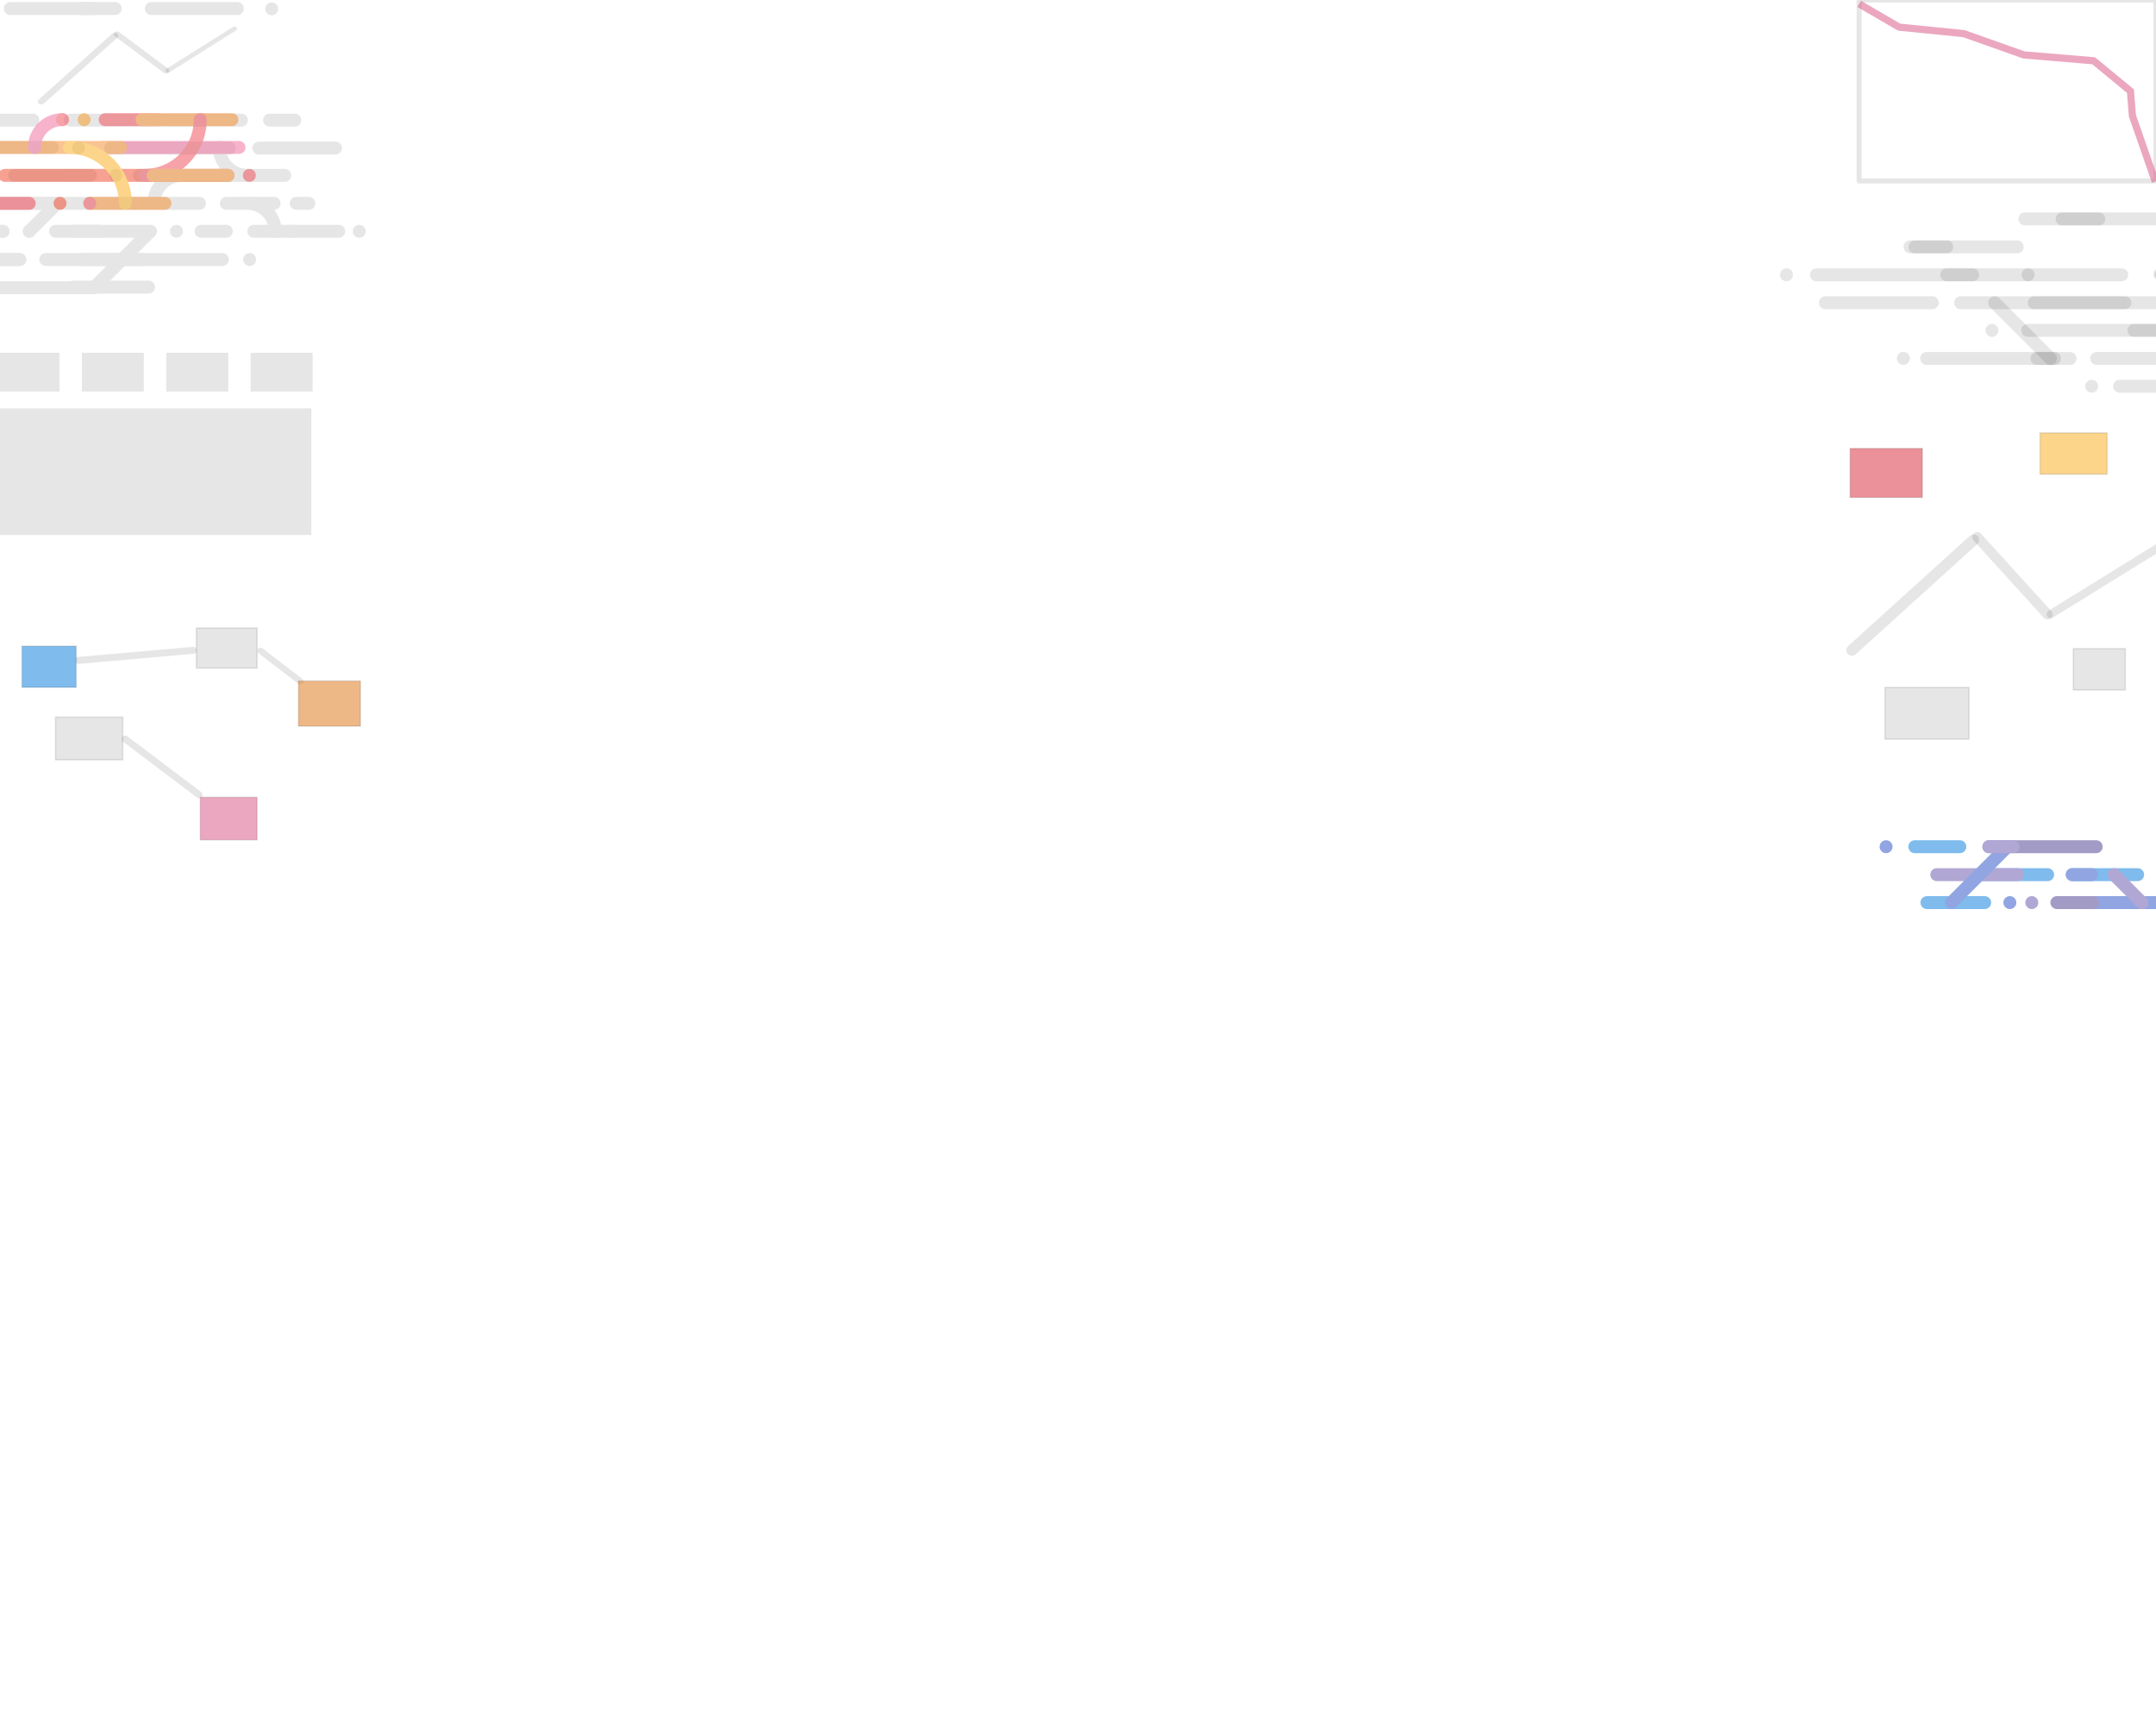 <?xml version="1.0" encoding="UTF-8" standalone="no"?>
<svg
   xmlns:dc="http://purl.org/dc/elements/1.1/"
   xmlns:cc="http://creativecommons.org/ns#"
   xmlns:rdf="http://www.w3.org/1999/02/22-rdf-syntax-ns#"
   xmlns:svg="http://www.w3.org/2000/svg"
   xmlns="http://www.w3.org/2000/svg"
   xmlns:sodipodi="http://sodipodi.sourceforge.net/DTD/sodipodi-0.dtd"
   xmlns:inkscape="http://www.inkscape.org/namespaces/inkscape"
   viewBox="0 0 1500 1200"
   id="svg2"
   version="1.1"
   inkscape:version="0.91 r13725"
   sodipodi:docname="home-bg.svg">
  <sodipodi:namedview
     pagecolor="#ffffff"
     bordercolor="#666666"
     borderopacity="1"
     objecttolerance="10"
     gridtolerance="10"
     guidetolerance="10"
     inkscape:pageopacity="0"
     inkscape:pageshadow="2"
     inkscape:window-width="1871"
     inkscape:window-height="1056"
     id="namedview670"
     showgrid="false"
     showguides="true"
     inkscape:zoom="0.55625733"
     inkscape:cx="814.10827"
     inkscape:cy="984.90169"
     inkscape:window-x="49"
     inkscape:window-y="24"
     inkscape:window-maximized="1"
     inkscape:current-layer="svg2">
    <inkscape:grid
       type="xygrid"
       id="grid4835" />
    <sodipodi:guide
       position="0,0"
       orientation="0,1500"
       id="guide4837" />
    <sodipodi:guide
       position="1500,0"
       orientation="-1200,0"
       id="guide4839" />
    <sodipodi:guide
       position="1500,1200"
       orientation="0,-1500"
       id="guide4841" />
    <sodipodi:guide
       position="0,1200"
       orientation="1200,0"
       id="guide4843" />
  </sodipodi:namedview>
  <defs
     id="defs4">
    <style
       id="style6">.cls-1{opacity:0.1;}.cls-10,.cls-11,.cls-12,.cls-13,.cls-14,.cls-15,.cls-16,.cls-17,.cls-18,.cls-19,.cls-2,.cls-20,.cls-21,.cls-22,.cls-23,.cls-24,.cls-25,.cls-26,.cls-4,.cls-5,.cls-6,.cls-7,.cls-8,.cls-9{fill:none;stroke-linecap:round;stroke-miterlimit:10;stroke-width:9px;}.cls-2{stroke:#000;}.cls-3{opacity:0.5;}.cls-4{stroke:#7fc242;}.cls-5{stroke:#00ade0;}.cls-6{stroke:#009c72;}.cls-7{stroke:#00759f;}.cls-8{stroke:#3bb65d;}.cls-9{stroke:#007e50;}.cls-10{stroke:#3f793b;}.cls-11{stroke:#3f913b;}.cls-12{stroke:#006c56;}.cls-13{stroke:#2d954a;}.cls-14{stroke:#ef4751;}.cls-15{stroke:#f58826;}.cls-16{stroke:#ef3b4b;}.cls-17{stroke:#ef6897;}.cls-18{stroke:#ef4426;}.cls-19{stroke:#ee4550;}.cls-20{stroke:#ee4651;}.cls-21{stroke:#f8981d;}.cls-22{stroke:#faac18;}.cls-23{stroke:#0078dc;}.cls-24{stroke:#224cc3;}.cls-25{stroke:#6450aa;}.cls-26{stroke:#45378d;}</style>
  </defs>
  <title
     id="title8">home-code-bg-alt-05</title>
  <path
     style="display:inline;fill:none;fill-rule:evenodd;stroke:#000000;stroke-width:4.842;stroke-linecap:round;stroke-linejoin:miter;stroke-miterlimit:4;stroke-dasharray:none;stroke-opacity:0.098"
     d="M 138.538,552.897 87.11,514.087"
     id="path4988"
     inkscape:connector-type="polyline"
     inkscape:connector-curvature="0" />
  <path
     style="display:inline;fill:none;fill-rule:evenodd;stroke:#000000;stroke-width:4.379;stroke-linecap:round;stroke-linejoin:round;stroke-miterlimit:4;stroke-dasharray:none;stroke-opacity:0.098"
     d="M 208.986,474.011 181.293,452.75"
     id="path4986"
     inkscape:connector-type="polyline"
     inkscape:connector-curvature="0" />
  <path
     style="fill:none;fill-rule:evenodd;stroke:#000000;stroke-width:4.856;stroke-linecap:round;stroke-linejoin:miter;stroke-miterlimit:4;stroke-dasharray:none;stroke-opacity:0.098"
     d="m 54.757,459.409 79.697,-7.006"
     id="path4984"
     inkscape:connector-type="polyline"
     inkscape:connector-curvature="0" />
  <g
     id="top_right"
     data-name="top right"
     class="cls-1">
    <line
       class="cls-2"
       x1="167.96"
       y1="83.57"
       x2="115.38"
       y2="83.57"
       id="line194" />
    <line
       class="cls-2"
       x1="141.67"
       y1="83.57"
       x2="48.86"
       y2="83.57"
       id="line196" />
    <line
       class="cls-2"
       x1="130.26"
       y1="103"
       x2="76.96"
       y2="103"
       id="line198" />
    <line
       class="cls-2"
       x1="233.39"
       y1="103"
       x2="180.09"
       y2="103"
       id="line200" />
    <line
       class="cls-2"
       x1="159.53"
       y1="103"
       x2="115.97"
       y2="103"
       id="line202" />
    <line
       class="cls-2"
       x1="187.56"
       y1="83.57"
       x2="205.13"
       y2="83.57"
       id="line204" />
    <line
       class="cls-2"
       x1="62.8"
       y1="122.01"
       x2="10.22"
       y2="122.01"
       id="line206" />
    <line
       class="cls-2"
       x1="103.34"
       y1="199.74"
       x2="50.75"
       y2="199.74"
       id="line208" />
    <line
       class="cls-2"
       x1="62.8"
       y1="122.01"
       x2="45.23"
       y2="122.01"
       id="line210" />
    <line
       class="cls-2"
       x1="96.98"
       y1="122.01"
       x2="198.09"
       y2="122.01"
       id="line212" />
    <line
       class="cls-2"
       x1="-35.94"
       y1="200.18"
       x2="65.18"
       y2="200.18"
       id="line214" />
    <line
       class="cls-2"
       x1="80.51"
       y1="122.01"
       x2="80.51"
       y2="122.01"
       id="line216" />
    <path
       class="cls-2"
       d="M152.59,102.57A19.44,19.44,0,0,0,172,122"
       id="path218" />
    <line
       class="cls-2"
       x1="54.67"
       y1="102.79"
       x2="54.67"
       y2="102.79"
       id="line220" />
    <line
       class="cls-2"
       x1="-9.22"
       y1="102.57"
       x2="36.46"
       y2="102.57"
       id="line222" />
    <line
       class="cls-2"
       x1="189.03"
       y1="6.16"
       x2="189.03"
       y2="6.16"
       id="line224" />
    <line
       class="cls-2"
       x1="57.1"
       y1="5.95"
       x2="80.16"
       y2="5.95"
       id="line226" />
    <line
       class="cls-2"
       x1="105.21"
       y1="5.95"
       x2="165.14"
       y2="5.95"
       id="line228" />
    <line
       class="cls-2"
       x1="64.33"
       y1="5.95"
       x2="7.18"
       y2="5.95"
       id="line230" />
    <line
       class="cls-2"
       x1="249.91"
       y1="160.89"
       x2="249.91"
       y2="160.89"
       id="line232" />
    <line
       class="cls-2"
       x1="201.68"
       y1="160.89"
       x2="201.68"
       y2="160.89"
       id="line234" />
    <line
       class="cls-2"
       x1="-15.41"
       y1="160.89"
       x2="2.17"
       y2="160.89"
       id="line236" />
    <line
       class="cls-2"
       x1="139.9"
       y1="160.89"
       x2="157.47"
       y2="160.89"
       id="line238" />
    <line
       class="cls-2"
       x1="206.08"
       y1="141.45"
       x2="214.86"
       y2="141.45"
       id="line240" />
    <line
       class="cls-2"
       x1="38.66"
       y1="160.89"
       x2="69.36"
       y2="160.89"
       id="line242" />
    <line
       class="cls-2"
       x1="52.14"
       y1="160.89"
       x2="104.73"
       y2="160.89"
       id="line244" />
    <line
       class="cls-2"
       x1="1.83"
       y1="160.89"
       x2="1.83"
       y2="160.89"
       id="line246" />
    <line
       class="cls-2"
       x1="20.4"
       y1="160.89"
       x2="20.4"
       y2="160.89"
       id="line248" />
    <line
       class="cls-2"
       x1="-59.37"
       y1="141.45"
       x2="39.84"
       y2="141.45"
       id="line250" />
    <line
       class="cls-2"
       x1="157.47"
       y1="141.45"
       x2="190.73"
       y2="141.45"
       id="line252" />
    <line
       class="cls-2"
       x1="-6.37"
       y1="141.45"
       x2="138.77"
       y2="141.45"
       id="line254" />
    <line
       class="cls-2"
       x1="122.78"
       y1="160.89"
       x2="122.78"
       y2="160.89"
       id="line256" />
    <line
       class="cls-2"
       x1="235.71"
       y1="160.89"
       x2="176.6"
       y2="160.89"
       id="line258" />
    <path
       class="cls-2"
       d="M191.46,160.89A19.44,19.44,0,0,0,172,141.45"
       id="path260" />
    <path
       class="cls-2"
       d="M107.09,141.45A19.44,19.44,0,0,1,126.53,122"
       id="path262" />
    <line
       class="cls-2"
       x1="20.4"
       y1="160.89"
       x2="39.84"
       y2="141.45"
       id="line264" />
    <line
       class="cls-2"
       x1="173.67"
       y1="180.52"
       x2="173.67"
       y2="180.52"
       id="line266" />
    <line
       class="cls-2"
       x1="31.86"
       y1="180.52"
       x2="98.35"
       y2="180.52"
       id="line268" />
    <line
       class="cls-2"
       x1="-54.94"
       y1="180.52"
       x2="13.9"
       y2="180.52"
       id="line270" />
    <line
       class="cls-2"
       x1="-4.69"
       y1="180.52"
       x2="12.89"
       y2="180.52"
       id="line272" />
    <line
       class="cls-2"
       x1="154.69"
       y1="180.52"
       x2="57.45"
       y2="180.52"
       id="line274" />
    <line
       class="cls-2"
       x1="104.17"
       y1="161.3"
       x2="65.73"
       y2="199.74"
       id="line276" />
    <line
       class="cls-2"
       x1="22.82"
       y1="83.57"
       x2="-122.32"
       y2="83.57"
       id="line278" />
  </g>
  <g
     id="g4892"
     style="stroke:#000000;stroke-opacity:0.098">
    <line
       class="cls-2"
       x1="1324.262"
       y1="249.313"
       x2="1324.262"
       y2="249.313"
       id="line430"
       style="fill:none;stroke:#000000;stroke-width:9px;stroke-linecap:round;stroke-miterlimit:10;stroke-opacity:0.098" />
    <line
       class="cls-2"
       x1="1403.452"
       y1="171.723"
       x2="1332.322"
       y2="171.723"
       id="line432"
       style="fill:none;stroke:#000000;stroke-width:9px;stroke-linecap:round;stroke-miterlimit:10;stroke-opacity:0.098" />
    <line
       class="cls-2"
       x1="1328.862"
       y1="171.723"
       x2="1354.402"
       y2="171.723"
       id="line434"
       style="fill:none;stroke:#000000;stroke-width:9px;stroke-linecap:round;stroke-miterlimit:10;stroke-opacity:0.098" />
    <line
       class="cls-2"
       x1="1434.672"
       y1="152.293"
       x2="1460.222"
       y2="152.293"
       id="line436"
       style="fill:none;stroke:#000000;stroke-width:9px;stroke-linecap:round;stroke-miterlimit:10;stroke-opacity:0.098" />
    <line
       class="cls-2"
       x1="1474.702"
       y1="268.693"
       x2="1574.172"
       y2="268.693"
       id="line438"
       style="fill:none;stroke:#000000;stroke-width:9px;stroke-linecap:round;stroke-miterlimit:10;stroke-opacity:0.098" />
    <line
       class="cls-2"
       x1="1408.802"
       y1="152.293"
       x2="1541.472"
       y2="152.293"
       id="line440"
       style="fill:none;stroke:#000000;stroke-width:9px;stroke-linecap:round;stroke-miterlimit:10;stroke-opacity:0.098" />
    <line
       class="cls-2"
       x1="1387.792"
       y1="210.593"
       x2="1426.562"
       y2="249.363"
       id="line442"
       style="fill:none;stroke:#000000;stroke-width:9px;stroke-linecap:round;stroke-miterlimit:10;stroke-opacity:0.098" />
    <line
       class="cls-2"
       x1="1242.902"
       y1="191.163"
       x2="1242.902"
       y2="191.163"
       id="line444"
       style="fill:none;stroke:#000000;stroke-width:9px;stroke-linecap:round;stroke-miterlimit:10;stroke-opacity:0.098" />
    <line
       class="cls-2"
       x1="1417.172"
       y1="249.363"
       x2="1440.232"
       y2="249.363"
       id="line446"
       style="fill:none;stroke:#000000;stroke-width:9px;stroke-linecap:round;stroke-miterlimit:10;stroke-opacity:0.098" />
    <line
       class="cls-2"
       x1="1372.512"
       y1="191.163"
       x2="1263.742"
       y2="191.163"
       id="line448"
       style="fill:none;stroke:#000000;stroke-width:9px;stroke-linecap:round;stroke-miterlimit:10;stroke-opacity:0.098" />
    <line
       class="cls-2"
       x1="1572.782"
       y1="191.163"
       x2="1503.792"
       y2="191.163"
       id="line450"
       style="fill:none;stroke:#000000;stroke-width:9px;stroke-linecap:round;stroke-miterlimit:10;stroke-opacity:0.098" />
    <line
       class="cls-2"
       x1="1476.172"
       y1="191.163"
       x2="1354.402"
       y2="191.163"
       id="line452"
       style="fill:none;stroke:#000000;stroke-width:9px;stroke-linecap:round;stroke-miterlimit:10;stroke-opacity:0.098" />
    <line
       class="cls-2"
       x1="1411.032"
       y1="191.163"
       x2="1411.032"
       y2="191.163"
       id="line454"
       style="fill:none;stroke:#000000;stroke-width:9px;stroke-linecap:round;stroke-miterlimit:10;stroke-opacity:0.098" />
    <line
       class="cls-2"
       x1="1344.342"
       y1="210.593"
       x2="1269.992"
       y2="210.593"
       id="line456"
       style="fill:none;stroke:#000000;stroke-width:9px;stroke-linecap:round;stroke-miterlimit:10;stroke-opacity:0.098" />
    <line
       class="cls-2"
       x1="1533.052"
       y1="249.313"
       x2="1458.702"
       y2="249.313"
       id="line458"
       style="fill:none;stroke:#000000;stroke-width:9px;stroke-linecap:round;stroke-miterlimit:10;stroke-opacity:0.098" />
    <line
       class="cls-2"
       x1="1547.912"
       y1="210.593"
       x2="1415.252"
       y2="210.593"
       id="line460"
       style="fill:none;stroke:#000000;stroke-width:9px;stroke-linecap:round;stroke-miterlimit:10;stroke-opacity:0.098" />
    <line
       class="cls-2"
       x1="1478.372"
       y1="210.593"
       x2="1364.082"
       y2="210.593"
       id="line462"
       style="fill:none;stroke:#000000;stroke-width:9px;stroke-linecap:round;stroke-miterlimit:10;stroke-opacity:0.098" />
    <path
       class="cls-2"
       d="M 1444.882,191.163"
       id="path464"
       inkscape:connector-curvature="0"
       style="fill:none;stroke:#000000;stroke-width:9px;stroke-linecap:round;stroke-miterlimit:10;stroke-opacity:0.098" />
    <path
       class="cls-2"
       d="M 1348.102,171.723"
       id="path466"
       inkscape:connector-curvature="0"
       style="fill:none;stroke:#000000;stroke-width:9px;stroke-linecap:round;stroke-miterlimit:10;stroke-opacity:0.098" />
    <line
       class="cls-2"
       x1="1502.752"
       y1="190.733"
       x2="1541.192"
       y2="152.293"
       id="line468"
       style="fill:none;stroke:#000000;stroke-width:9px;stroke-linecap:round;stroke-miterlimit:10;stroke-opacity:0.098" />
    <line
       class="cls-2"
       x1="1385.862"
       y1="229.823"
       x2="1385.862"
       y2="229.823"
       id="line470"
       style="fill:none;stroke:#000000;stroke-width:9px;stroke-linecap:round;stroke-miterlimit:10;stroke-opacity:0.098" />
    <line
       class="cls-2"
       x1="1455.242"
       y1="268.693"
       x2="1455.242"
       y2="268.693"
       id="line472"
       style="fill:none;stroke:#000000;stroke-width:9px;stroke-linecap:round;stroke-miterlimit:10;stroke-opacity:0.098" />
    <line
       class="cls-2"
       x1="1554.612"
       y1="229.823"
       x2="1484.682"
       y2="229.823"
       id="line474"
       style="fill:none;stroke:#000000;stroke-width:9px;stroke-linecap:round;stroke-miterlimit:10;stroke-opacity:0.098" />
    <line
       class="cls-2"
       x1="1410.772"
       y1="229.823"
       x2="1499.722"
       y2="229.823"
       id="line476"
       style="fill:none;stroke:#000000;stroke-width:9px;stroke-linecap:round;stroke-miterlimit:10;stroke-opacity:0.098" />
    <line
       class="cls-2"
       x1="1340.412"
       y1="249.363"
       x2="1429.372"
       y2="249.363"
       id="line478"
       style="fill:none;stroke:#000000;stroke-width:9px;stroke-linecap:round;stroke-miterlimit:10;stroke-opacity:0.098" />
  </g>
  <g
     id="Layer_12"
     data-name="Layer 12"
     class="cls-3">
    <line
       class="cls-14"
       x1="73.18"
       y1="83.23"
       x2="109.7"
       y2="83.23"
       id="line607" />
    <line
       class="cls-15"
       x1="62.48"
       y1="141.44"
       x2="114.73"
       y2="141.44"
       id="line609" />
    <line
       class="cls-16"
       x1="-31.51"
       y1="141.44"
       x2="20.31"
       y2="141.44"
       id="line611" />
    <line
       class="cls-17"
       x1="72.01"
       y1="102.56"
       x2="166.27"
       y2="102.56"
       id="line613" />
    <line
       class="cls-18"
       x1="3.39"
       y1="122"
       x2="158.41"
       y2="122"
       id="line615" />
    <line
       class="cls-19"
       x1="173.49"
       y1="122"
       x2="173.49"
       y2="122"
       id="line617" />
    <line
       class="cls-18"
       x1="41.77"
       y1="141.44"
       x2="41.77"
       y2="141.44"
       id="line619" />
    <line
       class="cls-20"
       x1="62.48"
       y1="141.44"
       x2="62.48"
       y2="141.44"
       id="line621" />
    <line
       class="cls-21"
       x1="58.56"
       y1="83.23"
       x2="58.56"
       y2="83.23"
       id="line623" />
    <line
       class="cls-15"
       x1="-11.92"
       y1="102.56"
       x2="83.99"
       y2="102.56"
       id="line625" />
    <line
       class="cls-15"
       x1="98.77"
       y1="83.23"
       x2="161.32"
       y2="83.23"
       id="line627" />
    <path
       class="cls-17"
       d="M24,102.62A19.38,19.38,0,0,1,43.43,83.23"
       id="path629" />
    <path
       class="cls-20"
       d="M139.3,83.23A38.77,38.77,0,0,1,100.53,122"
       id="path631" />
    <path
       class="cls-22"
       d="M48.34,102.56a38.87,38.87,0,0,1,38.87,38.87"
       id="path633" />
    <line
       class="cls-20"
       x1="43.43"
       y1="83.23"
       x2="43.43"
       y2="83.23"
       id="line635" />
    <line
       class="cls-15"
       x1="106.46"
       y1="122"
       x2="158.7"
       y2="122"
       id="line637" />
  </g>
  <g
     id="Layer_5"
     data-name="Layer 5"
     class="cls-3">
    <line
       class="cls-23"
       x1="1380.22"
       y1="608.45"
       x2="1424.6"
       y2="608.45"
       id="line640" />
    <line
       class="cls-23"
       x1="1380.81"
       y1="627.89"
       x2="1340.65"
       y2="627.89"
       id="line642" />
    <line
       class="cls-24"
       x1="1503.62"
       y1="627.89"
       x2="1448.74"
       y2="627.89"
       id="line644" />
    <line
       class="cls-25"
       x1="1413.6"
       y1="627.89"
       x2="1413.6"
       y2="627.89"
       id="line646" />
    <line
       class="cls-24"
       x1="1398.33"
       y1="627.89"
       x2="1398.33"
       y2="627.89"
       id="line648" />
    <line
       class="cls-25"
       x1="1347.49"
       y1="608.45"
       x2="1403.68"
       y2="608.45"
       id="line650" />
    <line
       class="cls-23"
       x1="1441.74"
       y1="608.45"
       x2="1487.23"
       y2="608.45"
       id="line652" />
    <line
       class="cls-26"
       x1="1431.03"
       y1="627.89"
       x2="1455.92"
       y2="627.89"
       id="line654" />
    <line
       class="cls-25"
       x1="1490.21"
       y1="627.89"
       x2="1470.78"
       y2="608.45"
       id="line656" />
    <line
       class="cls-24"
       x1="1396.57"
       y1="589.02"
       x2="1357.69"
       y2="627.89"
       id="line658" />
    <line
       class="cls-26"
       x1="1383.72"
       y1="589.02"
       x2="1458.37"
       y2="589.02"
       id="line660" />
    <line
       class="cls-24"
       x1="1312.21"
       y1="589.02"
       x2="1312.21"
       y2="589.02"
       id="line662" />
    <line
       class="cls-23"
       x1="1363.52"
       y1="589.02"
       x2="1332.21"
       y2="589.02"
       id="line664" />
    <line
       class="cls-25"
       x1="1383.72"
       y1="589.02"
       x2="1400.6"
       y2="589.02"
       id="line666" />
    <line
       class="cls-24"
       x1="1455.16"
       y1="608.45"
       x2="1441.74"
       y2="608.45"
       id="line668" />
  </g>
  <g
     id="g4845"
     transform="translate(-84.493,-493.477)">
    <rect
       y="738.882"
       x="82.696"
       height="26.966"
       width="43.145"
       id="rect4800"
       style="opacity:1;fill:#000000;fill-opacity:0.098;stroke:none;stroke-linecap:square;stroke-opacity:1" />
    <rect
       y="738.882"
       x="141.421"
       height="26.966"
       width="43.145"
       id="rect4800-1"
       style="opacity:1;fill:#000000;fill-opacity:0.098;stroke:none;stroke-linecap:square;stroke-opacity:1" />
    <rect
       y="738.882"
       x="200.147"
       height="26.966"
       width="43.145"
       id="rect4800-7"
       style="opacity:1;fill:#000000;fill-opacity:0.098;stroke:none;stroke-linecap:square;stroke-opacity:1" />
    <rect
       y="738.882"
       x="258.873"
       height="26.966"
       width="43.145"
       id="rect4800-71"
       style="opacity:1;fill:#000000;fill-opacity:0.098;stroke:none;stroke-linecap:square;stroke-opacity:1" />
    <rect
       y="777.534"
       x="82.696"
       height="88.089"
       width="218.424"
       id="rect4800-15"
       style="opacity:1;fill:#000000;fill-opacity:0.098;stroke:none;stroke-linecap:square;stroke-opacity:1" />
  </g>
  <g
     id="g4949"
     style="stroke:#000000;stroke-opacity:0.098"
     transform="translate(-41.348,-50.336)">
    <line
       class="cls-2"
       x1="1329.803"
       y1="502.622"
       x2="1414.43"
       y2="425.937"
       id="line440-9"
       style="fill:none;stroke:#000000;stroke-width:7.737px;stroke-linecap:round;stroke-miterlimit:10;stroke-opacity:0.098" />
    <line
       inkscape:transform-center-y="-31.745674"
       inkscape:transform-center-x="-35.938564"
       class="cls-2"
       x1="1417.011"
       y1="423.977"
       x2="1465.91"
       y2="477.798"
       id="line440-7"
       style="fill:none;stroke:#000000;stroke-width:7.024px;stroke-linecap:round;stroke-miterlimit:10;stroke-opacity:0.098" />
    <line
       class="cls-2"
       x1="1468.079"
       y1="477.596"
       x2="1543.117"
       y2="431.188"
       id="line440-9-7"
       style="fill:none;stroke:#000000;stroke-width:5.667px;stroke-linecap:round;stroke-miterlimit:10;stroke-opacity:0.098" />
  </g>
  <rect
     style="opacity:1;fill:#000000;fill-opacity:0.098;stroke:#000000;stroke-linecap:square;stroke-opacity:0.098"
     id="rect4954"
     width="58.426"
     height="35.955"
     x="1311.443"
     y="478.212" />
  <rect
     style="opacity:1;fill:#f9ab18;fill-opacity:0.502;stroke:#000000;stroke-linecap:square;stroke-opacity:0.098"
     id="rect4956"
     width="46.741"
     height="28.764"
     x="1419.307"
     y="301.135" />
  <rect
     style="opacity:1;fill:#db3745;fill-opacity:0.549;stroke:#000000;stroke-linecap:square;stroke-opacity:0.098"
     id="rect4958"
     width="50.336"
     height="34.157"
     x="1287.174"
     y="311.922" />
  <rect
     style="opacity:1;fill:#6450a9;fill-opacity:0.502;stroke:#000000;stroke-linecap:square;stroke-opacity:0.098"
     id="rect4960"
     width="43.145"
     height="32.359"
     x="1521.778"
     y="326.304" />
  <rect
     style="opacity:1;fill:#000000;fill-opacity:0.098;stroke:#000000;stroke-linecap:square;stroke-opacity:0.098"
     id="rect4962"
     width="36.16"
     height="28.764"
     x="1442.473"
     y="451.246" />
  <rect
     style="opacity:1;fill:#0078db;fill-opacity:0.502;stroke:#000000;stroke-linecap:square;stroke-opacity:0.098"
     id="rect4964"
     width="37.752"
     height="28.764"
     x="15.281"
     y="449.448" />
  <rect
     style="opacity:1;fill:#000000;fill-opacity:0.098;stroke:#000000;stroke-linecap:square;stroke-opacity:0.098"
     id="rect4966"
     width="46.741"
     height="29.663"
     x="38.651"
     y="498.886" />
  <rect
     style="opacity:1;fill:#e07c23;fill-opacity:0.549;stroke:#000000;stroke-linecap:square;stroke-opacity:0.098"
     id="rect4968"
     width="43.145"
     height="31.46"
     x="207.638"
     y="473.717" />
  <rect
     style="opacity:1;fill:#000000;fill-opacity:0.098;stroke:#000000;stroke-linecap:square;stroke-opacity:0.098"
     id="rect4970"
     width="42.247"
     height="27.865"
     x="136.627"
     y="436.864" />
  <rect
     style="opacity:1;fill:#db5f8a;fill-opacity:0.549;stroke:#000000;stroke-linecap:square;stroke-opacity:0.098"
     id="rect4972"
     width="39.55"
     height="29.663"
     x="139.324"
     y="554.615" />
  <rect
     style="opacity:1;fill:none;fill-opacity:0.098;stroke:#000000;stroke-width:3.5;stroke-linecap:square;stroke-linejoin:round;stroke-miterlimit:4;stroke-dasharray:none;stroke-opacity:0.098"
     id="rect4974"
     width="206.534"
     height="125.857"
     x="1293.466"
     y="0"
     ry="0" />
  <path
     style="fill:none;fill-rule:evenodd;stroke:#db5f8a;stroke-width:5;stroke-linecap:butt;stroke-linejoin:miter;stroke-miterlimit:4;stroke-dasharray:none;stroke-opacity:0.549"
     d="m 1293.466,2.697 27.865,16.195 44.943,4.494 41.797,14.831 48.539,4.045 25.618,21.123 1.348,17.078 15.975,45.842"
     id="path8922"
     inkscape:connector-curvature="0"
     sodipodi:nodetypes="cccccccc" />
  <g
     id="g4949-6"
     style="stroke:#000000;stroke-opacity:0.098"
     transform="matrix(0.646,-0.06,0.049,0.529,-854.846,-115.545)">
    <line
       class="cls-2"
       x1="1329.803"
       y1="502.622"
       x2="1414.43"
       y2="425.937"
       id="line440-9-73"
       style="fill:none;stroke:#000000;stroke-width:7.737px;stroke-linecap:round;stroke-miterlimit:10;stroke-opacity:0.098" />
    <line
       inkscape:transform-center-y="-31.745674"
       inkscape:transform-center-x="-35.938564"
       class="cls-2"
       x1="1417.011"
       y1="423.977"
       x2="1465.91"
       y2="477.798"
       id="line440-7-6"
       style="fill:none;stroke:#000000;stroke-width:7.024px;stroke-linecap:round;stroke-miterlimit:10;stroke-opacity:0.098" />
    <line
       class="cls-2"
       x1="1468.079"
       y1="477.596"
       x2="1543.117"
       y2="431.188"
       id="line440-9-7-5"
       style="fill:none;stroke:#000000;stroke-width:5.667px;stroke-linecap:round;stroke-miterlimit:10;stroke-opacity:0.098" />
  </g>
</svg>
